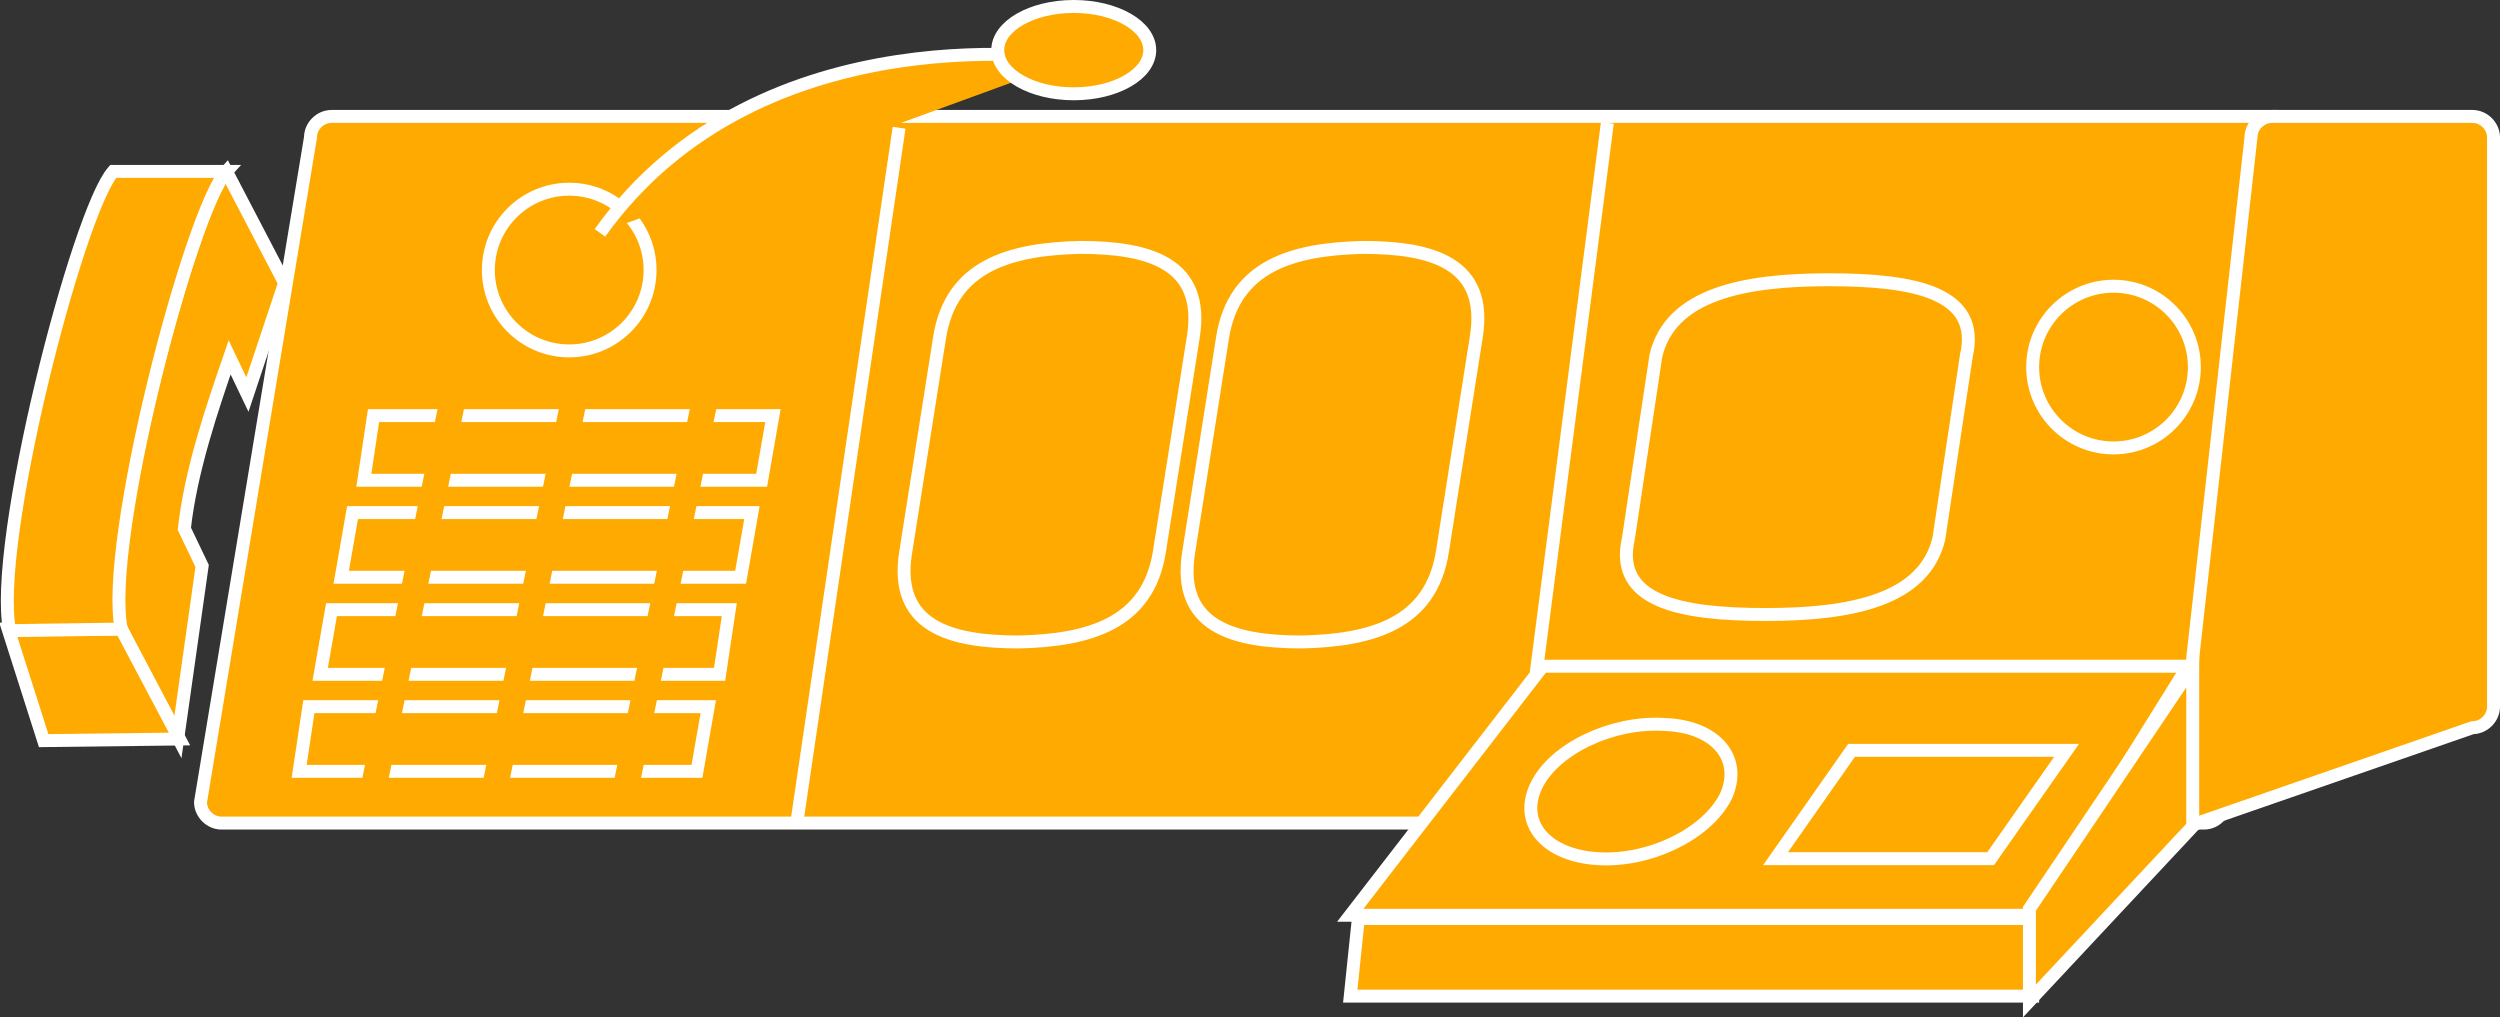 <?xml version="1.0" encoding="utf-8"?>
<!-- Generator: Adobe Illustrator 20.1.0, SVG Export Plug-In . SVG Version: 6.00 Build 0)  -->
<svg version="1.1" id="Layer_1" xmlns="http://www.w3.org/2000/svg" xmlns:xlink="http://www.w3.org/1999/xlink" x="0px" y="0px"
	 viewBox="0 0 154.6 62.9" style="enable-background:new 0 0 154.6 62.9;" xml:space="preserve">
<rect x="0" y="0" width="154.6" height="62.9" fill="#333333" stroke="none"/>
<style type="text/css">
	.st0{fill:#FFAA00;stroke:#FFFFFF;stroke-width:0.8;}
	.st1{fill:none;stroke:#FFAA00;stroke-width:1.6;}
</style>
<g>
	<path class="st0" d="M137.6,49.6c0,0.7-0.6,1.3-1.3,1.3H13.7c-0.7,0-1.3-0.6-1.3-1.3l6.8-41.1c0-0.7,0.6-1.3,1.3-1.3h120.4
		c0.7,0,1.3,0.6,1.3,1.3L137.6,49.6z"/>
	<path class="st0" d="M154.2,43.7c0,0.7-0.6,1.3-1.3,1.3l-17,5.9c-0.7,0-1.3-0.6-1.3-1.3l4.6-41.1c0-0.7,0.6-1.3,1.3-1.3h12.4
		c0.7,0,1.3,0.6,1.3,1.3L154.2,43.7z"/>
	<polygon class="st0" points="125.7,56.6 83.5,56.6 95.4,41.2 135.3,41.2 	"/>
	<polygon class="st0" points="125.7,61.6 83.5,61.6 84,56.8 125.7,56.8 	"/>
	<polygon class="st0" points="135.6,41.2 135.6,51.1 125.5,61.9 125.5,56.2 	"/>
	<line class="st0" x1="55.6" y1="7.9" x2="49.3" y2="50.7"/>
	<line class="st0" x1="99.4" y1="7.6" x2="95" y2="41.6"/>
	<circle class="st0" cx="130.7" cy="22.7" r="5"/>
	<circle class="st0" cx="35.2" cy="16.7" r="5"/>
	<path class="st0" d="M106.7,49.3c-1.2,2.3-4.7,4-7.9,3.8c-3.2-0.2-4.9-2.2-3.8-4.5c1.1-2.3,4.7-4,7.9-3.8
		C106.2,44.9,107.8,47,106.7,49.3z"/>
	<path class="st0" d="M71.7,34.1c-0.7,4.5-4.4,5.5-8.7,5.6l0,0c-4.3,0-7.7-1-7-5.5l2.1-13.3c0.7-4.5,4.4-5.5,8.7-5.6l0,0
		c4.3,0,7.7,1,7,5.5L71.7,34.1z"/>
	<path class="st0" d="M89.2,34.1c-0.7,4.5-4.4,5.5-8.7,5.6l0,0c-4.3,0-7.7-1-7-5.5l2.1-13.3c0.7-4.5,4.4-5.5,8.7-5.6l0,0
		c4.3,0,7.7,1,7,5.5L89.2,34.1z"/>
	<path class="st0" d="M119.9,33.3c-0.9,3.8-5.4,4.7-10.7,4.7l0,0c-5.3,0-9.4-0.8-8.5-4.7l1.7-11.3c0.9-3.8,5.4-4.7,10.7-4.7l0,0
		c5.3,0,9.4,0.8,8.5,4.7L119.9,33.3z"/>
	<polygon class="st0" points="47.1,29.7 22.5,29.7 23.1,25.7 47.8,25.7 	"/>
	<polygon class="st0" points="45.8,35.7 21.1,35.7 21.8,31.7 46.5,31.7 	"/>
	<polygon class="st0" points="44.5,41.7 19.8,41.7 20.5,37.7 45.1,37.7 	"/>
	<polygon class="st0" points="43.1,47.7 18.5,47.7 19.1,43.7 43.8,43.7 	"/>
	<polygon class="st0" points="123.1,53.1 109.8,53.1 114.5,46.4 127.8,46.4 	"/>
	<path class="st0" d="M37.1,14.4c10-14,29.3-10.7,29.3-10.7"/>
	<ellipse class="st0" cx="66.4" cy="3.1" rx="4.7" ry="2.7"/>
	<line class="st1" x1="28.2" y1="23.7" x2="22.9" y2="49.7"/>
	<line class="st1" x1="43.8" y1="23.7" x2="38.5" y2="49.7"/>
	<line class="st1" x1="35.7" y1="23.7" x2="30.4" y2="49.7"/>
	<line class="st0" x1="1.7" y1="35.2" x2="3.2" y2="26.1"/>
	<path class="st0" d="M14.2,22.1c-1.1,3.2-2.4,7-2.8,10.6l1.1,2.3l-1.5,10.6l-3.6-6.9C6.4,33.6,11.8,13,14,10.6l3.6,6.9l-2.3,6.9
		L14.2,22.1z"/>
	<polygon class="st0" points="0.5,38.9 2.7,45.8 11.1,45.7 7.5,38.9 	"/>
	<path class="st0" d="M14,10.6C11.8,13,6.4,33.6,7.5,38.9l-6.9,0.1C-0.5,33.7,4.8,13.1,7,10.6L14,10.6z"/>
</g>
</svg>
